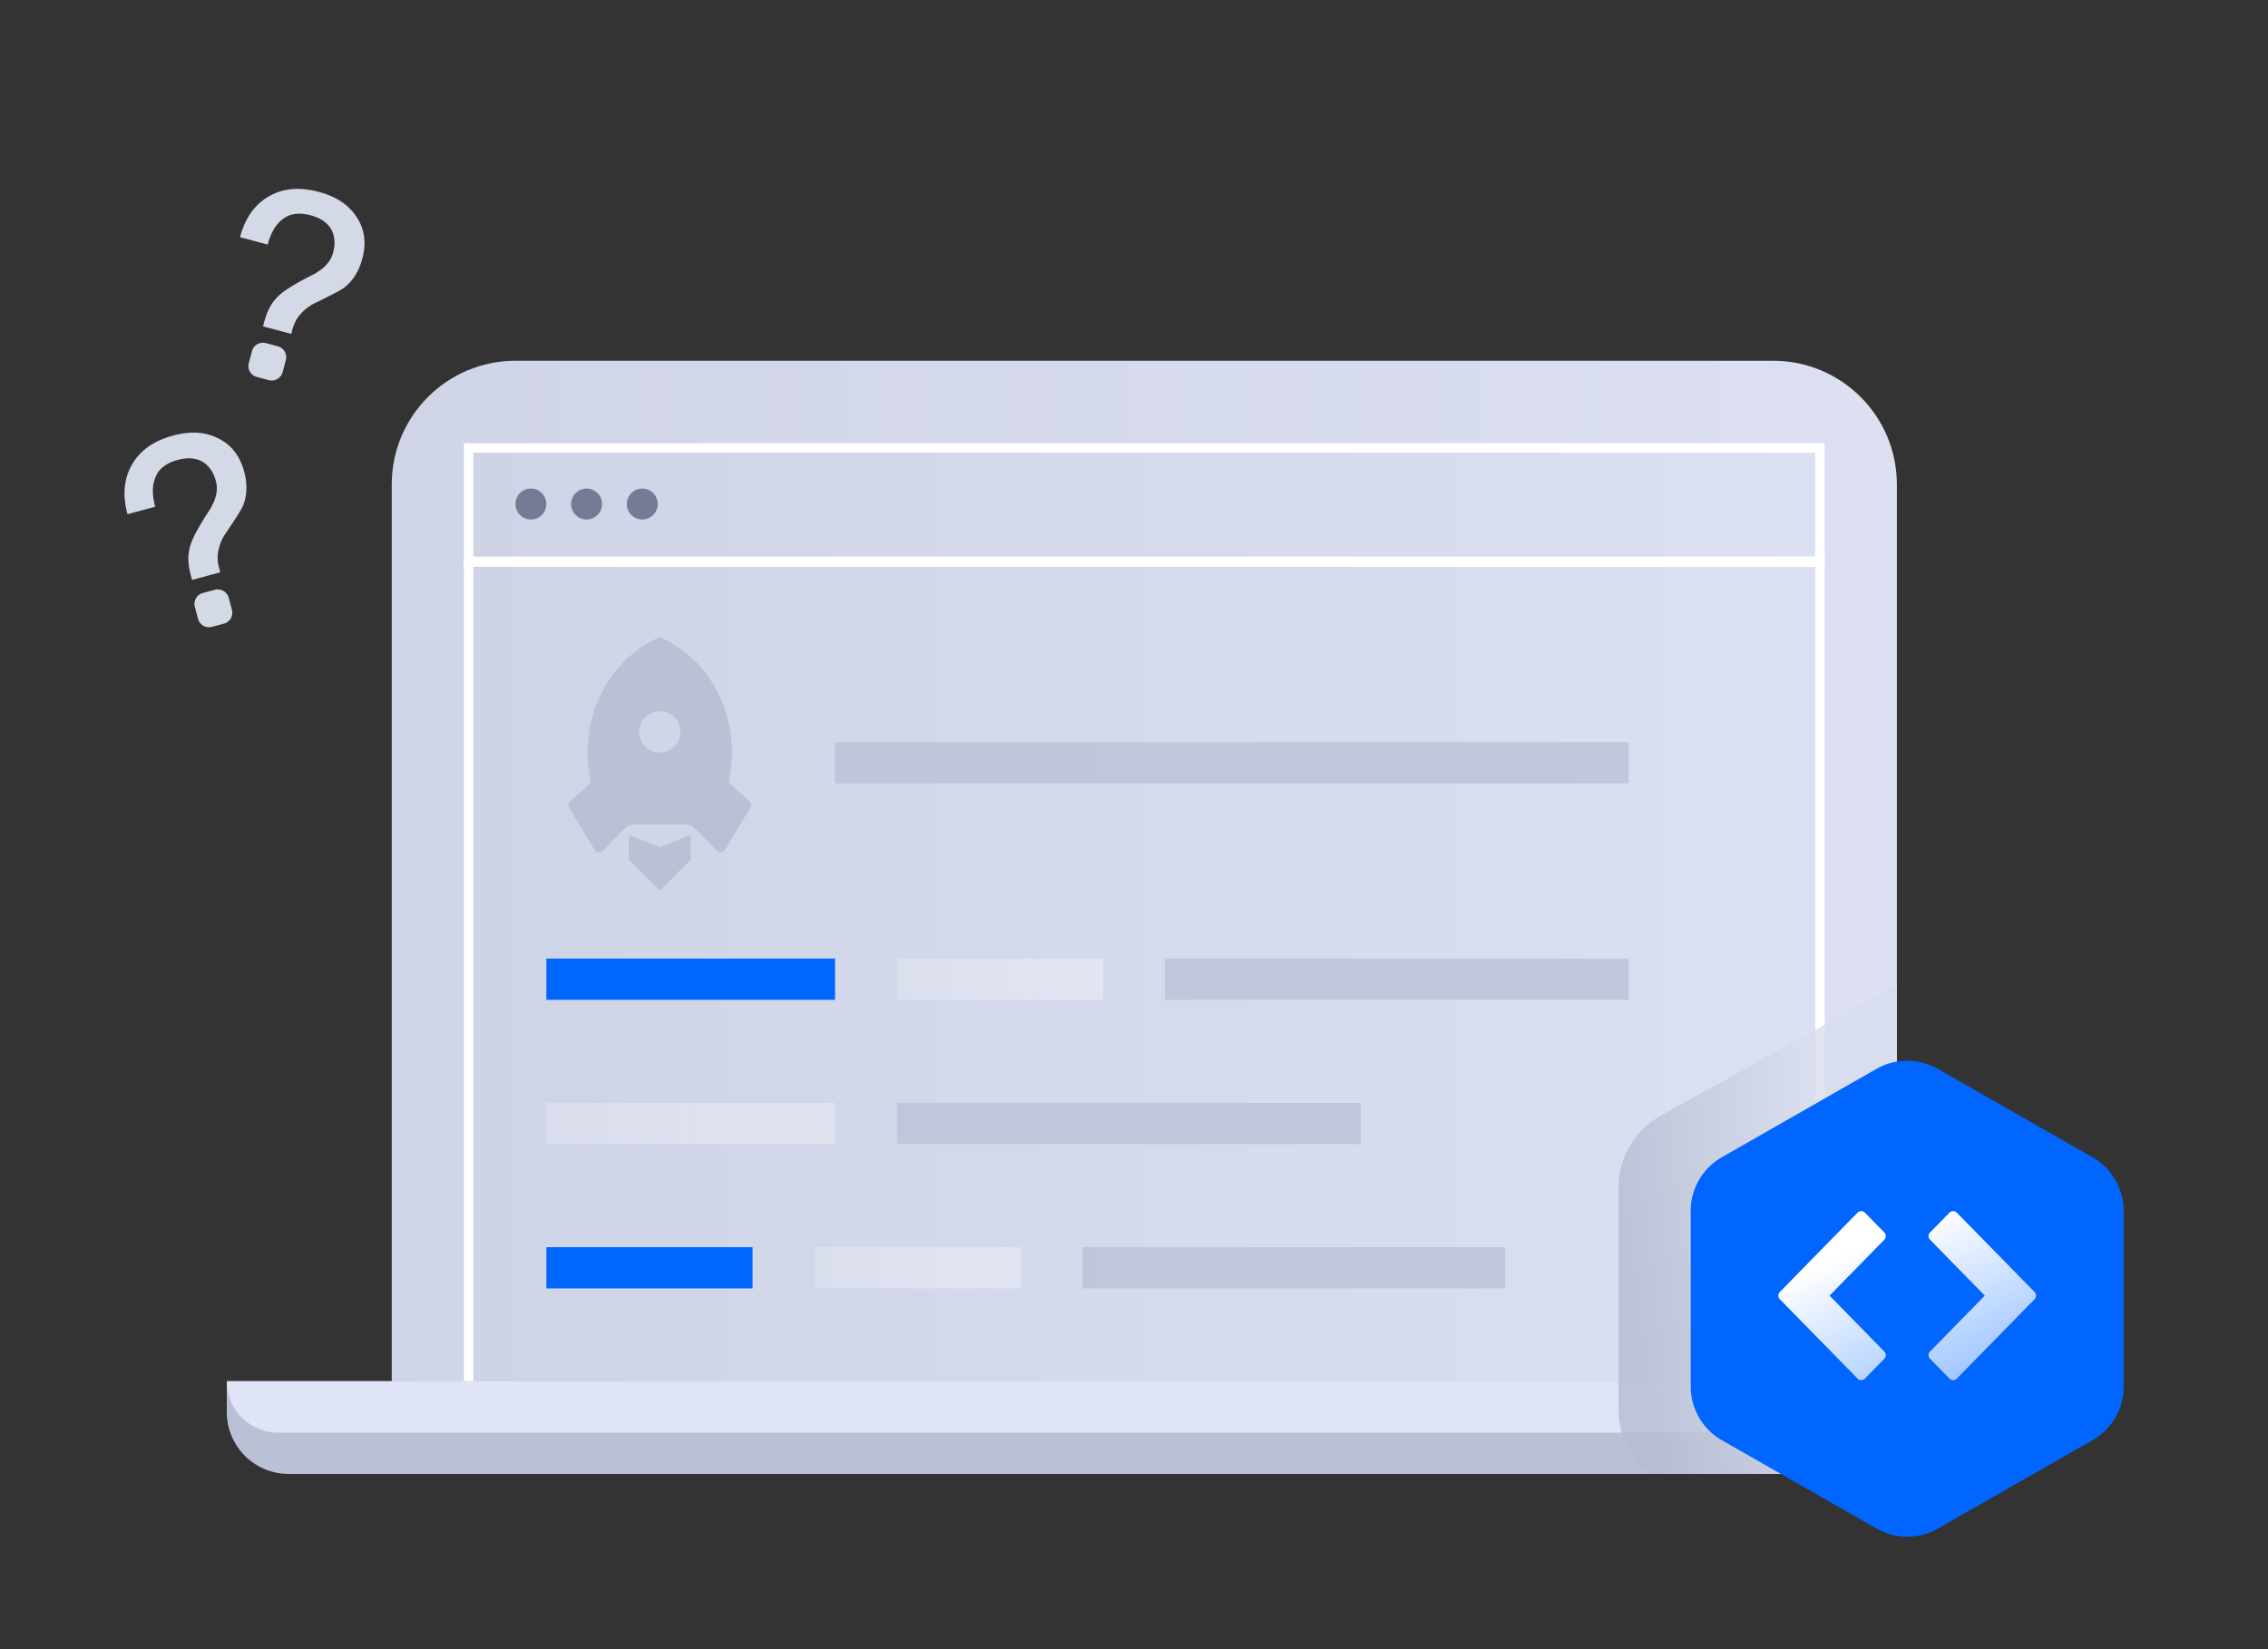 <svg width="220" height="160" viewBox="0 0 220 160" fill="none" xmlns="http://www.w3.org/2000/svg"><rect x="0" y="0" width="220" height="160" fill="#333333" stroke="none"/><path d="M38 47c0-6.627 5.373-12 12-12h122c6.627 0 12 5.373 12 12v89H38V47z" fill="url(#paint0_linear_6126_222836)"/><path fill="url(#paint1_linear_6126_222836)" stroke="#fff" stroke-width=".917" d="M45.458 43.458H176.541V138.541H45.458z"/><path stroke="#fff" d="M45 54.5 177 54.5"/><path opacity=".8" fill="#BBC1D5" d="M81 72H158V76H81z"/><path fill="#06F" d="M53 93H81V97H53z"/><path opacity=".6" fill="url(#paint2_linear_6126_222836)" d="M53 107H81V111H53z"/><path opacity=".8" fill="#BBC1D5" d="M113 93H158V97H113z"/><path fill="#C1C7DA" d="M87 107H132V111H87z"/><path opacity=".6" fill="url(#paint3_linear_6126_222836)" d="M87 93H107V97H87z"/><path fill="#06F" d="M53 121H73V125H53z"/><path opacity=".6" fill="url(#paint4_linear_6126_222836)" d="M79 121H99V125H79z"/><path opacity=".8" fill="#BBC1D5" d="M105 121H146V125H105z"/><path d="M22 134h177v3a6 6 0 0 1-6 6H28a6 6 0 0 1-6-6v-3z" fill="#BBC1D5"/><path d="M22 134h177a5 5 0 0 1-5 5H27a5 5 0 0 1-5-5z" fill="#DFE4F7"/><circle cx="51.5" cy="48.9" r="1.5" fill="#757B94"/><circle cx="56.9" cy="48.9" r="1.5" fill="#757B94"/><circle cx="62.301" cy="48.9" r="1.5" fill="#757B94"/><g clip-path="url(#clip0_6126_222836)"><path fill-rule="evenodd" clip-rule="evenodd" d="M57 73c0 .986.11 1.968.33 2.93l-2.02 1.795a.5.5 0 0 0-.096.631l2.458 4.095a.5.5 0 0 0 .782.096l2.254-2.254a1 1 0 0 1 .707-.293h5.172a1 1 0 0 1 .707.293l2.254 2.254a.5.5 0 0 0 .782-.096l2.458-4.096a.5.5 0 0 0-.097-.63l-2.02-1.796c.216-.938.33-1.919.33-2.929 0-5.088-2.903-9.436-7-11.182-4.097 1.746-7 6.094-7 11.182zm8.415-.586a2 2 0 1 1-2.829-2.828 2 2 0 0 1 2.829 2.828zM61 81l3 1.2 3-1.2v2.4l-3 3-3-3V81z" fill="#BBC1D5"/></g><path fill-rule="evenodd" clip-rule="evenodd" d="M12.806 45.073c.782-1.383 2.123-2.316 4.016-2.823 1.638-.439 3.084-.362 4.353.28 1.263.617 2.102 1.703 2.511 3.23.335 1.249.282 2.382-.14 3.368-.155.342-.694 1.196-1.616 2.563a4.381 4.381 0 0 0-.72 1.612c-.145.585-.123 1.18.04 1.79l.117.433-2.738.734-.116-.433c-.253-.942-.318-1.798-.137-2.557.142-.802.834-2.107 2.046-3.932l.305-.6c.303-.71.396-1.39.218-2.052-.239-.891-.679-1.51-1.302-1.89-.648-.371-1.458-.427-2.38-.18-1.15.308-1.9.89-2.213 1.767-.297.734-.295 1.662.005 2.782l-2.687.72c-.498-1.859-.35-3.454.438-4.812zm6.873 12.459a1.1 1.1 0 0 0-.778 1.347l.31 1.159a1.1 1.1 0 0 0 1.348.778l1.16-.31a1.1 1.1 0 0 0 .777-1.348l-.31-1.16a1.1 1.1 0 0 0-1.348-.777l-1.159.31zM26.066 19.062c1.368-.807 2.995-.945 4.889-.437 1.637.439 2.852 1.228 3.63 2.42.785 1.165.969 2.524.56 4.052-.335 1.248-.948 2.203-1.806 2.847-.305.218-1.199.688-2.681 1.41a4.382 4.382 0 0 0-1.43 1.037c-.418.434-.696.96-.86 1.57l-.115.434-2.738-.734.116-.433c.252-.942.624-1.716 1.16-2.282.523-.624 1.776-1.408 3.737-2.383l.565-.368c.617-.462 1.037-1.005 1.214-1.667.24-.891.168-1.647-.182-2.287-.375-.646-1.05-1.1-1.97-1.347-1.152-.308-2.092-.178-2.801.424-.625.487-1.087 1.292-1.387 2.412l-2.687-.72c.498-1.859 1.425-3.167 2.786-3.948zm-.278 14.226a1.1 1.1 0 0 0-1.347.777l-.31 1.16a1.1 1.1 0 0 0 .777 1.347l1.16.31a1.1 1.1 0 0 0 1.347-.777l.31-1.16a1.1 1.1 0 0 0-.777-1.347l-1.16-.31z" fill="#D3D9E6"/><path opacity=".8" fill-rule="evenodd" clip-rule="evenodd" d="m184 95.554-22.875 12.662a8.001 8.001 0 0 0-4.125 6.999v21.57a8 8 0 0 0 2.963 6.215H184V95.554z" fill="url(#paint5_linear_6126_222836)"/><path d="M164 117.482a6.003 6.003 0 0 1 3.023-5.21l15-8.571a6 6 0 0 1 5.954 0l15 8.571a6.003 6.003 0 0 1 3.023 5.21v17.036a6.003 6.003 0 0 1-3.023 5.21l-15 8.571a6 6 0 0 1-5.954 0l-15-8.571a6.003 6.003 0 0 1-3.023-5.21v-17.036z" fill="#06F"/><path fill-rule="evenodd" clip-rule="evenodd" d="M180.543 117.5a.5.5 0 0 1 .357.15l1.884 1.925c.19.194.19.505 0 .7l-5.313 5.425 5.314 5.425a.5.5 0 0 1 0 .7l-1.885 1.925a.5.5 0 0 1-.715 0l-7.542-7.7a.5.5 0 0 1 0-.7l7.542-7.7a.502.502 0 0 1 .358-.15zm8.914 0c.135 0 .263.054.358.15l7.542 7.7a.5.5 0 0 1 0 .7l-7.542 7.7a.502.502 0 0 1-.715 0l-1.885-1.925a.5.5 0 0 1 0-.7l5.314-5.425-5.314-5.425a.5.5 0 0 1 0-.7l1.885-1.925a.5.5 0 0 1 .357-.15z" fill="url(#paint6_linear_6126_222836)"/><defs><linearGradient id="paint0_linear_6126_222836" x1="34" y1="35" x2="184" y2="35" gradientUnits="userSpaceOnUse"><stop stop-color="#CFD4E6"/><stop offset="1" stop-color="#DCE0F1"/></linearGradient><linearGradient id="paint1_linear_6126_222836" x1="45" y1="43" x2="177" y2="43" gradientUnits="userSpaceOnUse"><stop stop-color="#CED3E5"/><stop offset="1" stop-color="#DBE1F2"/></linearGradient><linearGradient id="paint2_linear_6126_222836" x1="53" y1="109.516" x2="81.84" y2="109.516" gradientUnits="userSpaceOnUse"><stop stop-color="#DFE3F0"/><stop offset="1" stop-color="#fff" stop-opacity=".5"/></linearGradient><linearGradient id="paint3_linear_6126_222836" x1="87" y1="95.516" x2="107.6" y2="95.516" gradientUnits="userSpaceOnUse"><stop stop-color="#DFE3F0"/><stop offset="1" stop-color="#fff" stop-opacity=".5"/></linearGradient><linearGradient id="paint4_linear_6126_222836" x1="79" y1="123.516" x2="99.6" y2="123.516" gradientUnits="userSpaceOnUse"><stop stop-color="#DFE3F0"/><stop offset="1" stop-color="#fff" stop-opacity=".5"/></linearGradient><linearGradient id="paint5_linear_6126_222836" x1="161.55" y1="147.527" x2="180.413" y2="145.09" gradientUnits="userSpaceOnUse"><stop stop-color="#B6BDD2"/><stop offset="1" stop-color="#D7DDEC"/></linearGradient><linearGradient id="paint6_linear_6126_222836" x1="181.218" y1="120.144" x2="189.176" y2="137.926" gradientUnits="userSpaceOnUse"><stop offset=".02" stop-color="#fff"/><stop offset="1" stop-color="#fff" stop-opacity=".55"/></linearGradient><clipPath id="clip0_6126_222836"><path fill="#fff" transform="translate(52 61)" d="M0 0H24V26H0z"/></clipPath></defs></svg>